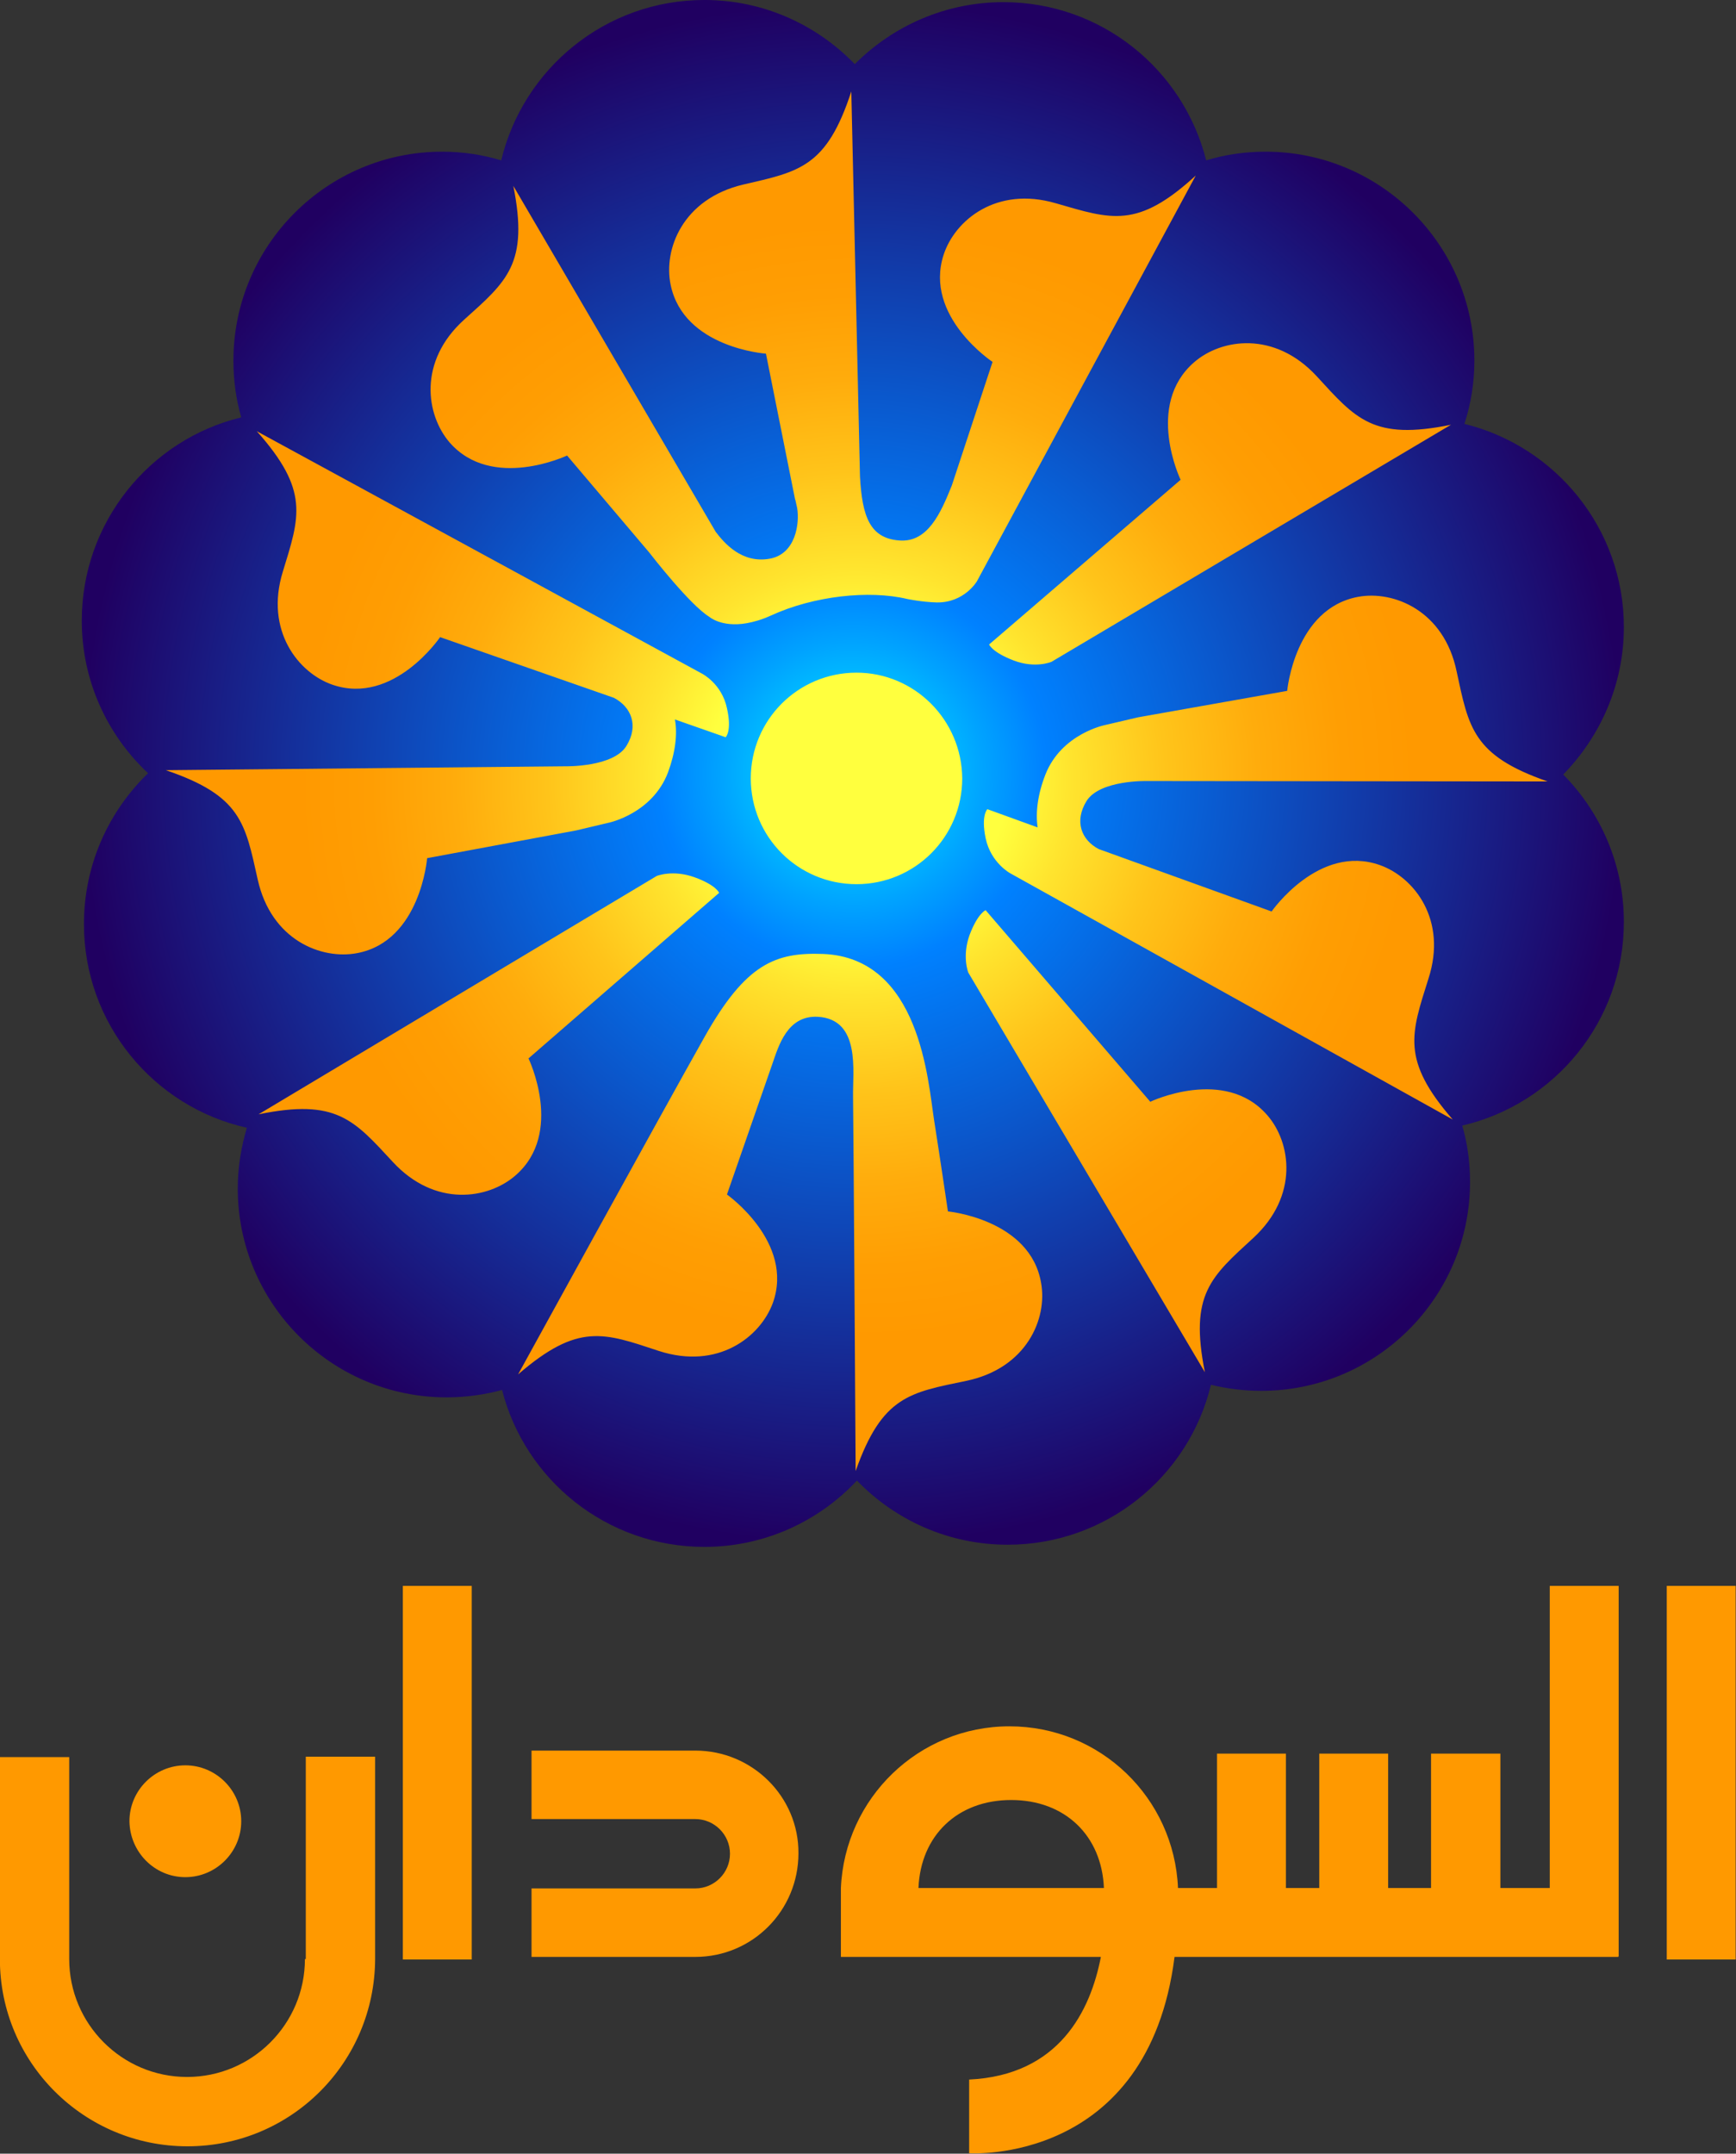 <svg width="645.05" height="800" version="1.2" viewBox="200 28 645.05 800" xmlns="http://www.w3.org/2000/svg">
 <rect x="200" y="28" width="645.05" height="800" fill="#333333" stroke="none"/>
 <defs>
  <radialGradient id="b" cx="0" cy="0" r="1" gradientTransform="matrix(178.25 0 0 178.25 397.5 206.5)" gradientUnits="userSpaceOnUse">
   <stop stop-color="#00f6ff" offset="0"/>
   <stop stop-color="#00a3ff" offset=".171"/>
   <stop stop-color="#0081ff" offset=".25"/>
   <stop stop-color="#200061" offset="1"/>
  </radialGradient>
  <radialGradient id="a" cx="0" cy="0" r="1" gradientTransform="matrix(159.33 0 0 159.33 398.45 208.31)" gradientUnits="userSpaceOnUse">
   <stop stop-color="#ffff3e" offset=".218"/>
   <stop stop-color="#ffe42e" offset=".312"/>
   <stop stop-color="#ffc41a" offset=".449"/>
   <stop stop-color="#ffac0c" offset=".582"/>
   <stop stop-color="#ff9e03" offset=".705"/>
   <stop stop-color="#f90" offset=".81"/>
  </radialGradient>
 </defs>
 <style>.s0 { fill: url(#b) } 
		.s1 { fill: url(#a) } 
		.s2 { fill: #ff9900 }</style>
 <g transform="matrix(1.61 0 0 1.61 -123.17 -17.247)">
  <path class="s0" d="m575.5 172.8c0-22.7-15.7-41.7-36.8-46.9 1.5-4.6 2.3-9.5 2.3-14.6 0-26.6-21.6-48.2-48.2-48.2-4.8 0-9.4 0.7-13.7 2-5.3-21-24.2-36.5-46.8-36.5-13.4 0-25.5 5.5-34.3 14.3-8.8-9.1-21.1-14.8-34.7-14.8-22.8 0-41.8 15.8-46.9 37-4.3-1.3-8.9-2-13.6-2-26.6 0-48.2 21.6-48.2 48.2 0 4.6 0.6 8.9 1.8 13.1-21.1 5.1-36.8 24.2-36.8 46.9 0 13.9 5.9 26.4 15.3 35.2-9.1 8.8-14.8 21.1-14.8 34.8 0 23 16.1 42.2 37.6 47-1.3 4.4-2.1 9.1-2.1 14 0 26.6 21.6 48.2 48.2 48.2 4.4 0 8.7-0.6 12.8-1.7 5.3 20.8 24.2 36.2 46.7 36.2 13.9 0 26.4-5.9 35.2-15.3 8.8 9.1 21.1 14.8 34.8 14.8 22.7 0 41.8-15.7 46.9-36.9 3.7 0.9 7.6 1.4 11.6 1.4 26.6 0 48.2-21.6 48.2-48.2 0-4.5-0.6-8.9-1.8-13 21.4-5 37.3-24.1 37.3-47 0-13.3-5.4-25.3-14-34 8.6-8.8 14-20.8 14-34z" fill="url(#b)"/>
  <path class="s1" d="m473.2 138.8-44.2 38s0.7 1.8 5.7 3.7 8.7 0.3 8.7 0.3l92.2-54.7c-18 3.7-22-1.4-31-11.2-9.7-10.5-22-8.7-28.3-3.2-11.4 9.9-3.1 27.1-3.1 27.1zm-150.5 133.5 44-38.2s-0.7-1.8-5.7-3.6-8.7-0.3-8.7-0.3l-91.9 55c18-3.7 22 1.3 31 11 9.7 10.5 22 8.6 28.3 3.1 11.3-9.8 3-27 3-27zm143.5 10-38-44.2s-1.8 0.7-3.7 5.7c-1.8 5-0.3 8.7-0.3 8.7l54.6 92.2c-3.6-18 1.4-22 11.2-31 10.5-9.7 8.7-22 3.2-28.3-9.8-11.3-27-3.1-27-3.1zm-183-34.3c14.6-2.8 16.1-21.9 16.1-21.9l34.4-6.4 7.6-1.8s10-2.1 13.6-11.6c1.7-4.6 2.2-8.8 1.6-12.2l11.7 4.1s1.5-1.4 0.3-6.7c-1.2-5.7-5.8-8-5.8-8l-102.7-55.9c12.2 13.7 9.9 19.7 6 32.4-4.2 13.6 3.6 23.4 11.5 26.1 14.1 4.8 24.8-11 24.8-11l40.1 14c4 2.1 5.8 6.4 2.9 11.1-3 4.9-13.9 4.7-13.9 4.7l-92.4 0.9c17.4 5.9 18.3 12.2 21.2 25.2 3.1 14 14.7 18.6 23 17zm247.2 5.9c4.4-13.6-3.3-23.4-11.2-26.2-14.1-5-25 10.7-25 10.7l-39.9-14.4c-4-2.1-5.7-6.4-2.8-11.1 3.1-4.9 14-4.6 14-4.6l92.4 0.1c-17.3-6-18.2-12.4-21-25.4-2.9-14-14.5-18.7-22.7-17.2-14.7 2.7-16.4 21.7-16.4 21.7l-34.4 6.1-7.7 1.8s-10 2-13.7 11.4c-1.8 4.6-2.3 8.8-1.8 12.2l-11.6-4.2s-1.5 1.4-0.4 6.7c1.2 5.7 5.7 8.1 5.7 8.1l102.1 56.8c-12-13.8-9.6-19.8-5.6-32.5zm-110.9 53.7s-1.8-12.2-3.2-21.1-3.2-37.4-25.6-38.3c-10.9-0.4-17.8 2.1-27.4 19.2-9.7 17.2-43 77.8-43 77.8 13.9-12 19.8-9.6 32.5-5.4 13.6 4.4 23.4-3.2 26.3-11.1 5-14-10.6-25-10.6-25l10.5-30.2c1.4-4 3.4-11.2 10.5-10.8 9.9 0.6 8 12.6 8.1 18.4 0.1 4.6 0.6 86.4 0.6 86.4 6.1-17.3 12.5-18.1 25.5-20.8 14-2.9 18.8-14.4 17.3-22.6-2.5-14.7-21.5-16.5-21.5-16.5zm-21.1-124.3c-13.5 0-24.4 10.9-24.4 24.4s10.9 24.4 24.4 24.4 24.4-10.9 24.4-24.4c-0.1-13.5-11-24.4-24.4-24.4zm-66.8-50.1 18.9 22.3c0.7 0.9 9.5 12.2 13.9 14.9 0 0 2.8 2.5 8.6 1.5 1.7-0.3 3.5-0.8 5.7-1.8 9.8-4.5 22.6-5.9 31.4-3.8 0 0 3.3 0.7 6.8 0.8 6.4 0.1 9.3-4.9 9.3-4.9l50.5-93.6c-13.5 12.4-19.5 10.1-32.3 6.4-13.7-4-23.3 3.9-25.9 11.9-4.6 14.2 11.3 24.7 11.3 24.7l-9.4 28.5c-2.6 6.5-5.6 13.2-12.1 12.7-6.8-0.5-8.6-5.5-9.1-14.8 0-0.3-2-88.8-2-88.8-5.7 17.5-12 18.5-25 21.5-13.9 3.3-18.4 14.9-16.7 23.1 3 14.6 22 15.9 22 15.9l6.7 33.5s0 0.1 0.1 0.3l0.4 1.8c0.6 3.5-0.3 10.6-6.3 11.7-6.5 1.2-10.6-3.7-12.5-6.2l-46.7-79.8c3.6 18-1.5 22-11.4 30.9-10.6 9.6-8.8 21.9-3.3 28.3 9.8 11.2 27.1 3 27.1 3z" fill="url(#a)"/>
  <path class="s2" d="m585.4 394v86.2h15.9v-86.2zm-26.9 69.7h-11.5v-31h-16v31h-9.9v-31h-15.9v31h-7.7v-31h-15.9v31h-9c-0.9-20.8-17.9-37.3-38.9-37.3s-38 16.6-38.9 37.3v15.9h60c-2.4 12.4-9.6 27.3-30.4 28.3v17s41.3 2.8 47.4-45.3h102.4v-0.1h0.1v-85.5h-15.9v69.7zm-145.8 0c0.5-12.1 9-20.3 21.4-20.3s20.9 8.2 21.4 20.3zm-119 16.5h15.9v-86.2h-15.9zm-22.6-0.1c0 15-12.2 27.2-27.2 27.2s-27.2-12.2-27.2-27.2v-46.6h-16v46.6c0 23.9 19.4 43.2 43.3 43.2s43.2-19.3 43.3-43.2v-46.7h-16v46.7zm90.1-48.1h-37.8v15.8h37.8c4.4 0 8 3.6 8 8s-3.6 8-8 8h-37.8v15.8h37.8c13.2 0 23.8-10.7 23.8-23.9 0.1-13-10.6-23.7-23.8-23.7zm-117.7 29.2c7.1 0 12.9-5.8 12.9-12.9s-5.8-12.9-12.9-12.9-12.9 5.8-12.9 12.9c0.1 7.1 5.8 12.9 12.9 12.9z"/>
 </g>
</svg>
